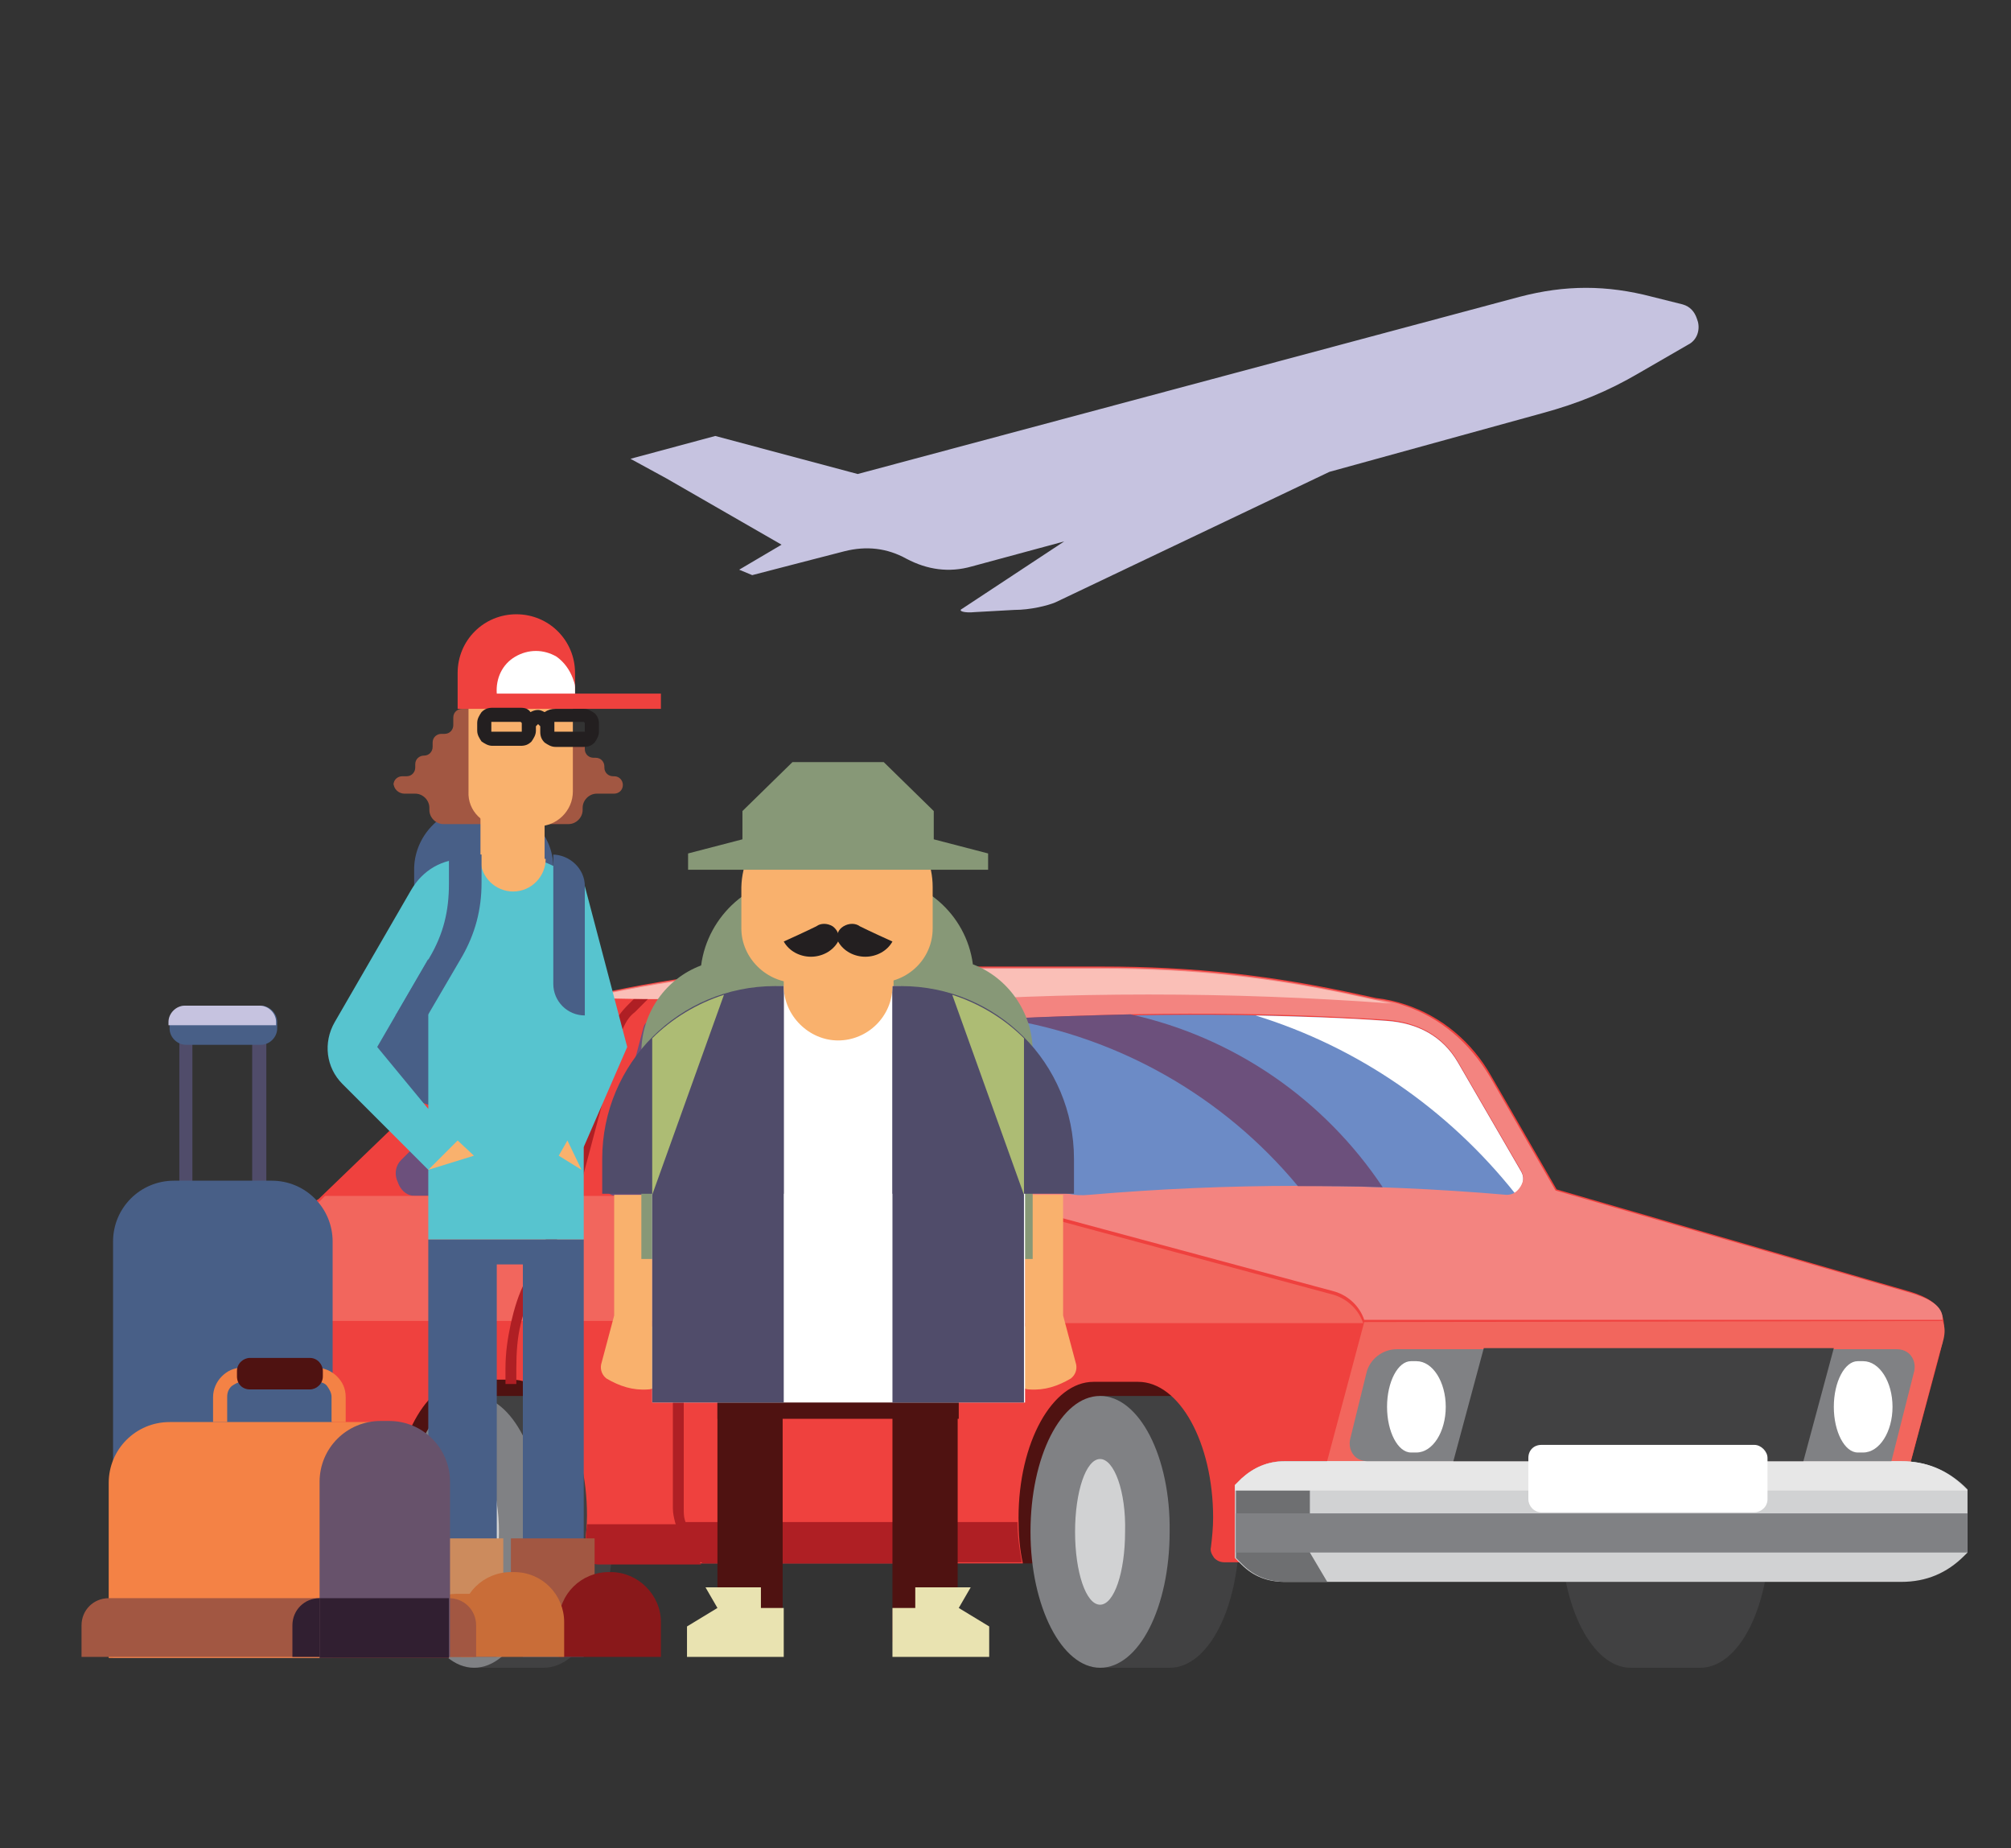 <?xml version="1.0" encoding="utf-8"?>
<!-- Generator: Adobe Illustrator 19.0.0, SVG Export Plug-In . SVG Version: 6.00 Build 0)  -->
<svg version="1.0" id="Layer_1" xmlns="http://www.w3.org/2000/svg" xmlns:xlink="http://www.w3.org/1999/xlink" x="0px" y="0px"
	 viewBox="0 0 185 170" style="enable-background:new 0 0 185 170;" xml:space="preserve">
<rect x="0" y="0" width="185" height="170" fill="#333333" stroke="none"/>
<style type="text/css">
	.st0{fill-rule:evenodd;clip-rule:evenodd;fill:#D1D2D3;}
	.st1{fill-rule:evenodd;clip-rule:evenodd;fill:#4F1211;}
	.st2{fill-rule:evenodd;clip-rule:evenodd;fill:#414142;}
	.st3{fill-rule:evenodd;clip-rule:evenodd;fill:#808184;}
	.st4{fill-rule:evenodd;clip-rule:evenodd;fill:#EF413E;}
	.st5{fill-rule:evenodd;clip-rule:evenodd;fill:#F2665D;}
	.st6{fill-rule:evenodd;clip-rule:evenodd;fill:#6E6F71;}
	.st7{fill-rule:evenodd;clip-rule:evenodd;fill:#E7E7E7;}
	.st8{fill-rule:evenodd;clip-rule:evenodd;fill:#6C8BC6;}
	.st9{fill-rule:evenodd;clip-rule:evenodd;fill:#FFFFFF;}
	.st10{fill-rule:evenodd;clip-rule:evenodd;fill:#6C507C;}
	.st11{fill-rule:evenodd;clip-rule:evenodd;fill:#F38480;}
	.st12{fill-rule:evenodd;clip-rule:evenodd;fill:#FABFB7;}
	.st13{fill-rule:evenodd;clip-rule:evenodd;fill:#AF1F24;}
	.st14{fill:#AF1F24;}
	.st15{fill-rule:evenodd;clip-rule:evenodd;fill:#C6C3E0;}
	.st16{fill-rule:evenodd;clip-rule:evenodd;fill:#485F87;}
	.st17{fill-rule:evenodd;clip-rule:evenodd;fill:#CC8B5D;}
	.st18{fill-rule:evenodd;clip-rule:evenodd;fill:#A25742;}
	.st19{fill-rule:evenodd;clip-rule:evenodd;fill:#89181A;}
	.st20{fill-rule:evenodd;clip-rule:evenodd;fill:#C96D38;}
	.st21{fill-rule:evenodd;clip-rule:evenodd;fill:#57C4CF;}
	.st22{fill-rule:evenodd;clip-rule:evenodd;fill:#F9B16D;}
	.st23{fill:#231F20;}
	.st24{fill-rule:evenodd;clip-rule:evenodd;fill:#E9E3B1;}
	.st25{fill-rule:evenodd;clip-rule:evenodd;fill:#879877;}
	.st26{fill-rule:evenodd;clip-rule:evenodd;fill:#504C6A;}
	.st27{fill-rule:evenodd;clip-rule:evenodd;fill:#ADBC74;}
	.st28{fill-rule:evenodd;clip-rule:evenodd;fill:#231F20;}
	.st29{fill:#504C6A;}
	.st30{fill-rule:evenodd;clip-rule:evenodd;fill:#F48245;}
	.st31{fill:#F48245;}
	.st32{fill-rule:evenodd;clip-rule:evenodd;fill:#67526B;}
	.st33{fill-rule:evenodd;clip-rule:evenodd;fill:#311F31;}
</style>
<g id="XMLID_34_">
	<g id="XMLID_96_">
		<path id="XMLID_145_" class="st0" d="M27.9,115h-5.8c-1.9,3.6-1.9,7.9,0,11.5h5.8V115z"/>
		<polygon id="XMLID_144_" class="st1" points="94.1,143.8 112.6,143.8 112.6,125.6 34.5,125.6 35.5,139.6 45.8,139.6 56.9,133.2 		
			"/>
		<path id="XMLID_143_" class="st2" d="M43.6,140c0,0.3,0,0.6,0,0.9c0,0.3,0,0.6,0,0.9v11.6H50c3.6,0,6.4-5.6,6.4-12.5
			c0-6.9-2.9-12.5-6.4-12.5h-6.4V140z"/>
		<path id="XMLID_142_" class="st3" d="M43.6,128.4c-3.6,0-6.4,5.6-6.4,12.5c0,6.9,2.9,12.5,6.4,12.5c3.6,0,6.4-5.6,6.4-12.5
			C50,134,47.1,128.4,43.6,128.4"/>
		<path id="XMLID_141_" class="st0" d="M43.6,134.2c-1.3,0-2.3,3-2.3,6.7c0,3.7,1,6.7,2.3,6.7c1.3,0,2.3-3,2.3-6.7
			C45.9,137.2,44.8,134.2,43.6,134.2"/>
		<path id="XMLID_140_" class="st2" d="M101.2,140c0,0.3,0,0.6,0,0.9c0,0.3,0,0.6,0,0.9v11.6h6.4c3.6,0,6.4-5.6,6.4-12.5
			c0-6.9-2.9-12.5-6.4-12.5h-6.4V140z"/>
		<path id="XMLID_139_" class="st3" d="M101.2,128.4c-3.6,0-6.4,5.6-6.4,12.5c0,6.9,2.9,12.5,6.4,12.5c3.6,0,6.4-5.6,6.4-12.5
			C107.7,134,104.8,128.4,101.2,128.4"/>
		<path id="XMLID_138_" class="st0" d="M101.2,134.2c-1.3,0-2.3,3-2.3,6.7c0,3.7,1,6.7,2.3,6.7c1.3,0,2.3-3,2.3-6.7
			C103.6,137.2,102.5,134.2,101.2,134.2"/>
		<path id="XMLID_137_" class="st2" d="M150,140c0,0.3,0,0.6,0,0.9c0,0.3,0,0.6,0,0.9v11.6h6.4c3.6,0,6.4-5.6,6.4-12.5
			c0-6.9-2.9-12.5-6.4-12.5H150V140z"/>
		<path id="XMLID_136_" class="st2" d="M150,128.4c-3.6,0-6.4,5.6-6.4,12.5c0,6.9,2.9,12.5,6.4,12.5c3.6,0,6.4-5.6,6.4-12.5
			C156.5,134,153.6,128.4,150,128.4"/>
		<path id="XMLID_135_" class="st2" d="M150,134.2c-1.3,0-2.3,3-2.3,6.7c0,3.7,1,6.7,2.3,6.7c1.3,0,2.3-3,2.3-6.7
			C152.4,137.2,151.3,134.2,150,134.2"/>
		<path id="XMLID_134_" class="st4" d="M55.1,143.8h39c-0.3-1.3-0.4-2.7-0.4-4.2c0-6.9,3.1-12.5,6.9-12.5h4.1
			c3.8,0,6.9,5.6,6.9,12.5c0,0.9-0.1,1.9-0.2,2.7c-0.1,0.4,0.1,0.7,0.3,1c0.3,0.3,0.6,0.4,1,0.4h60.6l5.1-19
			c0.9-3.4,0.6-4.9-2.7-5.9l-32.5-9.4l-6-10.4c-1.8-3.2-4.6-5.5-7.9-6.6h0l0,0c-0.9-0.3-1.8-0.5-2.7-0.6c-0.5-0.1-0.9-0.2-1.4-0.3
			c-8.2-1.8-15.4-2.6-23.8-2.6h-23c-8.4,0-15.6,0.8-23.8,2.6c-1.4,0.3-2.8,0.6-4.2,1c-5,1.2-6.4,3.7-10.2,7.3l-10.9,10.5l-3.9,2.2
			l-1.3,2.3c-2.1,3.7-2.1,7.8,0,11.5l6.3,10.9l3.8,2.2c0.4,0.2,0.9,0.2,1.3,0c0.4-0.2,0.6-0.6,0.7-1.1c0.3-6.4,3.3-11.4,6.8-11.4
			h4.1c3.8,0,6.9,5.6,6.9,12.5c0,0.9-0.1,1.9-0.2,2.7c0,0.4,0.1,0.7,0.3,1C54.4,143.7,54.7,143.8,55.1,143.8"/>
		<path id="XMLID_133_" class="st5" d="M174.8,138.1l3.5-13.2c0.3-1.2,0.9-2.3,0.4-3.4l-53.2,0.1l-4.4,16.5H174.8z"/>
		<path id="XMLID_132_" class="st0" d="M174.9,134.4h-56.7c-1.6,0-2.9,0.6-4,1.6l-0.6,0.6v6.7l0.6,0.6c1.1,1.1,2.4,1.6,4,1.6h56.7
			c2.3,0,4.2-0.8,5.8-2.4l0.3-0.3v-5.8l-0.3-0.3C179.1,135.2,177.2,134.4,174.9,134.4"/>
		<path id="XMLID_131_" class="st6" d="M122.1,134.4h-3.8c-1.6,0-2.9,0.6-4,1.6l-0.6,0.6v6.7l0.6,0.6c1.1,1.1,2.4,1.6,4,1.6h3.8
			l-1.6-2.7v-5.7L122.1,134.4z"/>
		<path id="XMLID_130_" class="st7" d="M174.9,134.4h-56.7c-1.6,0-2.9,0.6-4,1.6l-0.6,0.6v0.5H181l-0.3-0.3
			C179.1,135.2,177.2,134.4,174.9,134.4"/>
		<rect id="XMLID_129_" x="113.7" y="139.2" class="st3" width="67.3" height="3.6"/>
		<path id="XMLID_128_" class="st8" d="M91.2,93.9c12.1-0.7,24.3-0.8,36.4,0c2.8,0.2,5.1,1.4,6.5,3.8l5.8,10c0.3,0.5,0.3,1,0,1.5
			c-0.3,0.5-0.8,0.8-1.3,0.8c-12.8-1.1-25.6-1.1-38.4,0c-2.8,0.2-5.2-1.4-6.6-3.8l-4.7-8.2c-0.5-0.9-0.5-1.8,0-2.7
			C89.3,94.4,90.2,93.9,91.2,93.9"/>
		<path id="XMLID_127_" class="st9" d="M115.5,93.4c4,0.1,8.1,0.2,12.1,0.5c2.8,0.2,5.1,1.4,6.5,3.8l5.8,10c0.3,0.5,0.3,1,0,1.5
			c-0.1,0.2-0.3,0.4-0.5,0.6C133.2,102,124.9,96.3,115.5,93.4"/>
		<path id="XMLID_126_" class="st3" d="M174,134.4h-48.2c-0.5,0-1-0.2-1.3-0.6c-0.3-0.4-0.4-0.9-0.3-1.4l1.5-6.1
			c0.3-1.3,1.5-2.2,2.8-2.2h46c0.5,0,1,0.2,1.3,0.6c0.3,0.4,0.4,0.9,0.3,1.4L174,134.4z"/>
		<path id="XMLID_125_" class="st10" d="M85.7,108.2l-3.6-13.3c-0.2-0.6-0.7-1-1.4-1h-8.6c-0.8,0-1.4,0.6-1.4,1.4v13.3
			c0,0.8,0.6,1.4,1.4,1.4h12.2c0.5,0,0.8-0.2,1.1-0.6C85.7,109,85.8,108.6,85.7,108.2"/>
		<path id="XMLID_124_" class="st10" d="M65.8,108.7v-14c0-0.5-0.4-0.8-0.8-0.8h-5c-0.4,0-0.7,0.2-0.8,0.6l-3.7,13.9
			c-0.1,0.4,0,0.8,0.2,1.1c0.3,0.3,0.6,0.5,1,0.5l7.7,0C65.2,109.9,65.8,109.4,65.8,108.7"/>
		<path id="XMLID_123_" class="st10" d="M50,109.9l4.6-15c0.1-0.3,0-0.5-0.1-0.7c-0.2-0.2-0.4-0.3-0.7-0.3c-2.8,0-5.2,1.1-7.2,3.1
			l-9.7,9.7c-0.5,0.5-0.6,1.2-0.4,1.8l0.2,0.5c0.3,0.6,0.8,1,1.5,1L50,109.9z"/>
		<path id="XMLID_122_" class="st0" d="M30.5,137.4H27l-6.4-1.7v-5.6h5.1c2.5,0,4.6,2,4.7,4.5L30.5,137.4z"/>
		<path id="XMLID_121_" class="st9" d="M129.8,125.2c-1.2,0-2.2,1.9-2.2,4.2c0,2.3,1,4.2,2.2,4.2c0.2,0,0.4,0,0.5,0
			c1.5,0,2.7-1.9,2.7-4.2c0-2.3-1.2-4.2-2.7-4.2C130.1,125.2,129.9,125.2,129.8,125.2"/>
		<polygon id="XMLID_120_" class="st2" points="168.7,124 165.9,134.4 133.7,134.4 136.5,124 		"/>
		<path id="XMLID_119_" class="st9" d="M161.4,132.9h-19.6c-0.7,0-1.2,0.5-1.2,1.2v3.8c0,0.6,0.5,1.2,1.2,1.2h19.6
			c0.6,0,1.2-0.5,1.2-1.2v-3.8C162.6,133.5,162,132.9,161.4,132.9"/>
		<path id="XMLID_110_" class="st11" d="M125.6,122.1C125.6,122.1,125.6,122.1,125.6,122.1C125.6,122.1,125.6,122.1,125.6,122.1
			 M125.6,122.4C125.6,122.4,125.6,122.3,125.6,122.4C125.6,122.3,125.6,122.4,125.6,122.4z M125.6,122.5
			C125.6,122.4,125.6,122.4,125.6,122.5C125.6,122.4,125.6,122.4,125.6,122.5z M125.6,123.5C125.6,123.5,125.6,123.4,125.6,123.5
			C125.6,123.4,125.6,123.5,125.6,123.5z M176.3,132.5L176.3,132.5L176.3,132.5z M178.3,124.9l-2,7.6l2-8.5h-9.6l-31.5,0l41.1,0
			l-2,8.5L178.3,124.9z M82.5,91.8H69.7H59h-5.2c0.2-0.1,0.5-0.1,0.7-0.2c8.2-1.8,15.4-2.6,23.8-2.6h23c8.4,0,15.6,0.8,23.8,2.6
			c0.5,0.1,0.9,0.2,1.4,0.3c0.9,0.1,1.9,0.3,2.7,0.6l0,0h0c3.3,1.1,6,3.4,7.9,6.6l6,10.4l32.6,9.4c1.7,0.5,3.1,1.2,3,2.5l-53.2,0
			l0,0c-0.4-1.2-1.4-2.2-2.7-2.6l-33.4-9l-3.7-13.7c-0.4-1.6-1.2-2.9-2.3-4.1C83.1,92,82.8,91.8,82.5,91.8z M100.2,109.9
			c12.8-1.1,25.6-1.1,38.4,0c0.6,0,1-0.3,1.3-0.8c0.3-0.5,0.3-1,0-1.5l-5.8-10c-1.4-2.4-3.8-3.6-6.5-3.8c-12.1-0.8-24.3-0.7-36.4,0
			c-1,0.1-1.8,0.5-2.3,1.3c-0.5,0.9-0.5,1.8,0,2.7l4.7,8.2C95,108.6,97.4,110.2,100.2,109.9z"/>
		<path id="XMLID_109_" class="st12" d="M54,91.8l5.3,0.1h10.4h12.8c0.3,0,0.6,0.1,0.8,0.4c14.9-1.1,29.8-1.1,44.7,0
			c-0.5-0.1-0.9-0.2-1.4-0.3c-0.5-0.1-0.9-0.2-1.4-0.3c-8.2-1.8-15.4-2.6-23.8-2.6H78.3c-8.4,0-15.6,0.8-23.9,2.6L54,91.8L54,91.8z"
			/>
		<path id="XMLID_108_" class="st9" d="M170.9,125.2c-1.2,0-2.2,1.9-2.2,4.2c0,2.3,1,4.2,2.2,4.2c0.2,0,0.4,0,0.5,0
			c1.5,0,2.7-1.9,2.7-4.2c0-2.3-1.2-4.2-2.7-4.2C171.3,125.2,171.1,125.2,170.9,125.2"/>
		<path id="XMLID_107_" class="st13" d="M87.1,143.8l-1.4-2.4l-0.2-0.3c-0.2-0.3-0.3-0.7-0.5-1.1h8.6c0,1.3,0.2,2.6,0.4,3.7H87.1z"
			/>
		<path id="XMLID_106_" class="st13" d="M85.7,141.4l1.4,2.4l-22.5,0l-1.5-2.7c-0.2-0.3-0.3-0.7-0.4-1.1H81h4.1
			c0.1,0.4,0.3,0.7,0.5,1.1L85.7,141.4z"/>
		<path id="XMLID_105_" class="st13" d="M63,141.2l1.5,2.7l-8.3,0h-1.1c-0.4,0-0.7-0.1-1-0.4c-0.3-0.3-0.4-0.6-0.3-1
			c0.1-0.7,0.1-1.5,0.2-2.3h2.4h6.1C62.6,140.5,62.8,140.8,63,141.2"/>
		<path id="XMLID_104_" class="st5" d="M86.1,118.3l3.2-8.2l33.4,9c1.3,0.4,2.3,1.4,2.7,2.6H85.2C85.4,120.5,85.7,119.4,86.1,118.3"
			/>
		<path id="XMLID_103_" class="st5" d="M89.3,110l-3.2,8.2c-0.4,1.1-0.8,2.2-1,3.3H62.8c0.3-1.3,0.8-2.5,1.4-3.8L68,110H89.3z"/>
		<path id="XMLID_102_" class="st5" d="M68,110l-3.8,7.7c-0.6,1.3-1.1,2.5-1.4,3.8H47.5c0.3-1.3,0.8-2.5,1.4-3.8l3.8-7.7H68z"/>
		<path id="XMLID_101_" class="st5" d="M52.7,110l-3.8,7.7c-0.6,1.3-1.1,2.5-1.4,3.8H27.9h-5.3c-0.2-2.2,0.4-4.5,1.6-6.5l1.3-2.3
			l3.9-2.2l0.5-0.5H52.7z"/>
		<path id="XMLID_100_" class="st14" d="M86.9,143.8l-1.7-2.9c-0.2-0.3-0.3-0.7-0.4-1c-0.1-0.4-0.1-0.7-0.1-1.1v-13.9h0
			c0-1.2,0.1-2.3,0.3-3.3c0.2-1.1,0.5-2.1,0.9-3.2l3.3-8.4l-0.9,0l-3.2,8.1c-0.4,1.1-0.8,2.2-1,3.3c-0.2,1.1-0.3,2.3-0.3,3.5h0
			l0,13.9c0,0.5,0,0.9,0.2,1.3c0.1,0.4,0.3,0.8,0.5,1.2l1.4,2.5L86.9,143.8z"/>
		<path id="XMLID_99_" class="st14" d="M69.2,91.8L69.2,91.8c-0.6,0.7-0.9,1.3-1.2,2c-0.3,0.7-0.4,1.4-0.4,2.2l0,0v13.8l-3.8,7.7
			c-0.7,1.3-1.1,2.7-1.4,4c-0.3,1.4-0.5,2.7-0.5,4.2v13c0,0.5,0.1,0.9,0.2,1.3c0.1,0.4,0.3,0.8,0.5,1.2l0,0l1.4,2.5l0.5,0H65v0v-0.1
			l-0.1-0.1l-1.5-2.7l0,0c-0.2-0.3-0.3-0.7-0.4-1c-0.1-0.3-0.1-0.7-0.1-1.1v-13c0-1.4,0.1-2.8,0.4-4c0.3-1.3,0.8-2.5,1.4-3.8
			l3.8-7.8l0-0.1v-0.1V96l0,0c0-0.7,0.1-1.3,0.3-1.9c0.2-0.6,0.5-1.1,1-1.7l0.6-0.6L69.2,91.8z"/>
		<path id="XMLID_98_" class="st14" d="M47.5,127.2v-1.4c0-1.4,0.1-2.8,0.4-4c0.3-1.3,0.8-2.5,1.4-3.8l3.8-7.8l0,0l0,0L57,95.5
			c0.1-0.5,0.3-0.9,0.5-1.3c0.2-0.4,0.5-0.8,0.9-1.1l0,0l1.2-1.2l-1.3,0l-0.6,0.6v0c-0.4,0.4-0.8,0.9-1,1.3c-0.3,0.5-0.5,1-0.6,1.6
			l-3.9,14.5l-3.8,7.8c-0.7,1.3-1.1,2.7-1.4,4c-0.3,1.4-0.5,2.7-0.5,4.2v1.4H47.5z"/>
		<path id="XMLID_97_" class="st10" d="M119.4,109.1c2.6,0,5.2,0,7.8,0.1c-5.4-8.1-13.7-13.8-23.2-15.9c-3.9,0.1-7.7,0.2-11.6,0.4
			C103,95.4,112.6,100.9,119.4,109.1"/>
	</g>
	<path id="XMLID_95_" class="st15" d="M122.3,43.4L97.1,55.4c-0.7,0.3-2.3,0.7-3.8,0.7l-3.6,0.2c-1,0.1-1.6-0.1-1.2-0.3l9.4-6.2
		l-8.5,2.3c-2.1,0.6-4.1,0.3-6-0.7c-1.8-1-3.7-1.2-5.7-0.7l-3.1,0.8l-5.4,1.4L68,52.4l3.9-2.3L61.3,44L58,42.2l7.8-2.1l13.1,3.5
		l60.9-16.3c4.2-1.1,8-1.1,12.2,0l2.8,0.7c0.7,0.2,1.1,0.7,1.3,1.3l0.1,0.3c0.2,0.8-0.1,1.7-0.9,2.1l-4.5,2.6
		c-2.9,1.7-5.6,2.8-8.9,3.7L122.3,43.4z"/>
	<g id="XMLID_70_">
		<path id="XMLID_94_" class="st16" d="M43.8,74.2h1.5c3.1,0,5.6,2.5,5.6,5.6v6.7h-0.5v8.3c0,3.9-3.2,7.1-7.1,7.1h-1.9
			c-3.9,0-7.1-3.2-7.1-7.1v-6c0-1.1,0.7-2,1.6-2.3c1.3-0.5,2.2-1.7,2.2-3.1v-3.6C38.2,76.7,40.8,74.2,43.8,74.2"/>
		<polygon id="XMLID_93_" class="st16" points="39.4,114 39.4,152.4 45.7,152.4 45.7,116.3 48.1,116.3 48.1,152.4 53.7,152.4 
			53.7,115.8 53.7,114 		"/>
		<rect id="XMLID_92_" x="38.6" y="141.5" class="st17" width="7.7" height="6.8"/>
		<rect id="XMLID_91_" x="47" y="141.5" class="st18" width="7.7" height="6.8"/>
		<path id="XMLID_90_" class="st19" d="M51.4,152.4h9.4v-3.2c0-2.5-2.1-4.6-4.6-4.6H56c-2.5,0-4.6,2-4.6,4.6V152.4z"/>
		<path id="XMLID_89_" class="st20" d="M37.7,152.4h5.8v-5.8H42c-2.4,0-4.3,1.9-4.3,4.3V152.4z"/>
		<path id="XMLID_88_" class="st20" d="M42.5,152.4h9.4v-3.2c0-2.5-2-4.6-4.6-4.6h-0.3c-2.5,0-4.6,2-4.6,4.6V152.4z"/>
		<path id="XMLID_85_" class="st21" d="M39.4,107.6l-7.9-7.9c-1.5-1.5-1.8-3.8-0.7-5.7l7-12.1c1.1-1.9,2.9-2.9,5-2.9h5.5
			c3,0,5.4,2.4,5.4,5.4V114H39.4V107.6z M39.4,88.2l-4.7,8.1l4.7,5.7V88.2z"/>
		<polygon id="XMLID_84_" class="st22" points="39.4,107.6 42.1,104.9 43.6,106.3 		"/>
		<path id="XMLID_83_" class="st18" d="M43,65.2h-0.5c-0.4,0-0.8,0.3-0.8,0.8v0.7c0,0.4-0.3,0.8-0.8,0.8h-0.3
			c-0.4,0-0.8,0.3-0.8,0.8v0.4c0,0.4-0.3,0.8-0.8,0.8H39c-0.4,0-0.8,0.3-0.8,0.8v0.3c0,0.4-0.3,0.8-0.8,0.8h-0.4
			c-0.4,0-0.8,0.3-0.8,0.8V72c0,0.6,0.5,1,1,1h1c0.7,0,1.3,0.6,1.3,1.3v0.2c0,0.7,0.6,1.3,1.3,1.3h11.5c0.7,0,1.3-0.6,1.3-1.3v-0.2
			c0-0.7,0.6-1.3,1.3-1.3h1.6c0.4,0,0.8-0.3,0.8-0.8v0c0-0.4-0.3-0.8-0.8-0.8h-0.1c-0.4,0-0.8-0.3-0.8-0.8v-0.1
			c0-0.4-0.3-0.8-0.8-0.8h-0.2c-0.4,0-0.8-0.3-0.8-0.8v-0.8h-0.6c-0.4,0-0.8-0.3-0.8-0.8v-0.3c0-0.4-0.3-0.8-0.8-0.8h-0.6V66
			c0-0.4-0.3-0.8-0.8-0.8H43z"/>
		<path id="XMLID_82_" class="st22" d="M50.2,79c0,1.6-1.3,3-3,3c-1.6,0-3-1.3-3-3v0V73h5.9V79z"/>
		<path id="XMLID_81_" class="st22" d="M46.2,76h3.3c1.7,0,3.2-1.4,3.2-3.2V62.2c0-2.6-2.2-4.8-4.8-4.8h0c-2.6,0-4.8,2.2-4.8,4.8
			v10.6C43,74.6,44.5,76,46.2,76"/>
		<path id="XMLID_80_" class="st4" d="M52.9,63.8v-1.9c0-3-2.4-5.4-5.4-5.4h0c-3,0-5.4,2.4-5.4,5.4v1.9v1.4h18.7v-1.4H52.9z"/>
		<path id="XMLID_76_" class="st23" d="M53.7,66.4h-2.6c0,0-0.1,0-0.1,0v0c0,0,0,0.1,0,0.1v0.7c0,0,0,0.1,0,0.1l0,0c0,0,0.1,0,0.1,0
			h2.6c0,0,0.1,0,0.1,0h0c0,0,0-0.1,0-0.1v-0.7C53.8,66.5,53.8,66.5,53.7,66.4C53.7,66.4,53.7,66.4,53.7,66.4 M47.9,66.4h-2.6
			c0,0-0.1,0-0.1,0v0c0,0,0,0.1,0,0.1v0.7c0,0,0,0.1,0,0.1l0,0c0,0,0,0,0.1,0h2.6c0,0,0.1,0,0.1,0l0,0c0,0,0-0.1,0-0.1v-0.7
			C48,66.5,48,66.5,47.9,66.4C48,66.4,47.9,66.4,47.9,66.4z M51.1,65.2h2.6c0.4,0,0.7,0.2,1,0.4c0.3,0.3,0.4,0.6,0.4,1v0.7
			c0,0.4-0.2,0.7-0.4,1v0c-0.3,0.3-0.6,0.4-1,0.4h-2.6c-0.4,0-0.7-0.2-1-0.4v0h0c-0.3-0.3-0.4-0.6-0.4-1v-0.5l-0.2-0.2h0l0,0
			l-0.2,0.2v0.4c0,0.4-0.2,0.7-0.4,1v0c-0.3,0.3-0.6,0.4-1,0.4h-2.6c-0.4,0-0.7-0.2-1-0.4v0h0c-0.2-0.3-0.4-0.6-0.4-1v-0.7
			c0-0.4,0.2-0.7,0.4-1h0c0.3-0.3,0.6-0.4,1-0.4h2.6c0.4,0,0.7,0.1,0.9,0.4c0.2-0.1,0.4-0.2,0.7-0.2c0.2,0,0.4,0.1,0.6,0.2
			C50.4,65.3,50.7,65.2,51.1,65.2z"/>
		<polygon id="XMLID_75_" class="st21" points="53.8,81.5 57.7,96.3 53.7,105.5 52.9,105.5 48.4,95 50.8,79.6 		"/>
		<path id="XMLID_74_" class="st16" d="M36.4,93.4l3.1-5.3c1.3-2.2,1.8-4.3,1.8-6.8v-2.7h3v2.6c0,2.5-0.6,4.7-1.8,6.8l-3.1,5.3H36.4
			z"/>
		<path id="XMLID_73_" class="st16" d="M50.8,78.6L50.8,78.6c1.6,0,3,1.3,3,2.9v11.9h0c-1.6,0-2.9-1.3-2.9-2.9V78.6z"/>
		<polygon id="XMLID_72_" class="st22" points="53.5,107.6 52.2,104.9 51.4,106.3 		"/>
		<path id="XMLID_71_" class="st9" d="M45.7,63.8h7h0.2v-0.6c0-0.3-0.1-0.5-0.2-0.8c-0.3-0.8-0.8-1.5-1.5-2c-1.2-0.7-2.6-0.7-3.8,0
			C46.2,61.1,45.6,62.4,45.7,63.8"/>
	</g>
	<g id="XMLID_49_">
		<path id="XMLID_69_" class="st22" d="M97.8,109.9h-3.5v12.1l-1.8,0.5l1.2,4.5c0.1,0.5,0.5,0.8,1,0.8c1.4,0.1,2.6-0.3,3.8-1
			c0.4-0.3,0.6-0.8,0.5-1.3l-1.2-4.5V109.9z"/>
		<path id="XMLID_68_" class="st22" d="M56.5,109.9H60v12.1l1.8,0.5l-1.2,4.5c-0.1,0.5-0.5,0.8-1,0.8c-1.4,0.1-2.6-0.3-3.8-1
			c-0.4-0.3-0.6-0.8-0.5-1.3l1.2-4.5V109.9z"/>
		<rect id="XMLID_67_" x="66" y="126.1" class="st1" width="22.2" height="4.4"/>
		<rect id="XMLID_66_" x="82.1" y="128.8" class="st1" width="6" height="22.2"/>
		<rect id="XMLID_65_" x="66" y="128.8" class="st1" width="6" height="22.2"/>
		<polygon id="XMLID_64_" class="st24" points="63.2,152.4 63.2,149.6 66,147.9 64.9,146 70,146 70,147.9 72.1,147.9 72.1,152.4 
			63.2,152.4 		"/>
		<polygon id="XMLID_63_" class="st24" points="91,152.4 91,149.6 88.2,147.9 89.3,146 84.2,146 84.2,147.9 82.1,147.9 82.1,152.4 
			91,152.4 		"/>
		<path id="XMLID_62_" class="st25" d="M89.5,88.7c3.2,1.2,5.5,4.4,5.5,8v19.1h-36V96.8c0-3.7,2.3-6.8,5.5-8
			c0.6-4.6,4.6-8.2,9.4-8.2h6C84.9,80.5,88.9,84.1,89.5,88.7"/>
		<path id="XMLID_61_" class="st9" d="M72.1,90.7h10.1c6.7,0,12.1,5.4,12.1,12.1V129H60v-26.2C60,96.1,65.4,90.7,72.1,90.7"/>
		<path id="XMLID_60_" class="st22" d="M76,74h2.2c4.2,0,7.6,3.4,7.6,7.6v3.8c0,2.8-2.3,5-5.1,5h-7.4c-2.8,0-5.1-2.3-5.1-5v-3.8
			C68.3,77.4,71.8,74,76,74"/>
		<path id="XMLID_59_" class="st26" d="M82.9,90.7h-0.8v19.1h16.7v-3.2C98.8,97.8,91.7,90.7,82.9,90.7"/>
		<path id="XMLID_58_" class="st26" d="M72.1,129V90.7c-6.7,0-12.1,5.4-12.1,12.1V129H72.1z"/>
		<path id="XMLID_57_" class="st26" d="M82.1,90.7V129h12.1v-26.2C94.2,96.1,88.8,90.7,82.1,90.7"/>
		<path id="XMLID_56_" class="st26" d="M71.3,90.7h0.8v19.1H55.4v-3.2C55.4,97.8,62.5,90.7,71.3,90.7"/>
		<path id="XMLID_55_" class="st27" d="M60,95.5c1.8-1.8,4.1-3.2,6.6-4L60,109.9V95.5z"/>
		<path id="XMLID_54_" class="st22" d="M82.1,90.7c0,2.8-2.3,5-5,5s-5-2.3-5-5V80.6h10.1V90.7z"/>
		<path id="XMLID_53_" class="st27" d="M94.2,95.5c-1.8-1.8-4.1-3.2-6.6-4l6.6,18.4V95.5z"/>
		<polygon id="XMLID_52_" class="st25" points="63.3,80 68.3,80 85.9,80 90.9,80 90.9,78.5 85.9,77.2 85.9,77.2 85.9,74.6 
			81.3,70.1 72.9,70.1 68.3,74.6 68.3,77.2 68.3,77.2 63.3,78.5 		"/>
		<path id="XMLID_51_" class="st28" d="M75.1,85.2c0.4-0.3,1-0.3,1.5,0c0.4,0.3,0.7,0.8,0.5,1.4c-0.5,0.9-1.5,1.4-2.5,1.4
			c-1,0-2-0.5-2.5-1.4C74.1,85.7,75.1,85.2,75.1,85.2"/>
		<path id="XMLID_50_" class="st28" d="M79.1,85.2c-0.4-0.3-1-0.3-1.5,0c-0.5,0.3-0.7,0.8-0.5,1.4c0.5,0.9,1.5,1.4,2.5,1.4
			c1,0,2-0.5,2.5-1.4C80.1,85.7,79.1,85.2,79.1,85.2"/>
	</g>
	<g id="XMLID_35_">
		<path id="XMLID_46_" class="st29" d="M23.9,112.4h-6.8h-0.6v-0.6V94.3v-0.6h0.6h6.8h0.6v0.6v17.4v0.6H23.9z M17.7,111.1h5.5V94.9
			h-5.5V111.1z"/>
		<path id="XMLID_45_" class="st16" d="M16,108.6H25c3.1,0,5.6,2.5,5.6,5.6v38.3H10.4v-38.3C10.4,111.1,12.9,108.6,16,108.6"/>
		<path id="XMLID_44_" class="st16" d="M17.1,96.1H24c0.8,0,1.5-0.7,1.5-1.5V94c0-0.8-0.7-1.5-1.5-1.5h-6.9c-0.8,0-1.5,0.7-1.5,1.5
			v0.6C15.6,95.4,16.3,96.1,17.1,96.1"/>
		<path id="XMLID_43_" class="st15" d="M25.4,94.3V94c0-0.8-0.7-1.5-1.5-1.5h-6.9c-0.8,0-1.5,0.7-1.5,1.5v0.3H25.4z"/>
		<path id="XMLID_42_" class="st30" d="M15.6,130.8h20.1c3.1,0,5.6,2.5,5.6,5.6v16.1H10v-16.1C10,133.3,12.5,130.8,15.6,130.8"/>
		<path id="XMLID_41_" class="st18" d="M7.5,152.4h36.3v-2.9c0-1.4-1.1-2.5-2.5-2.5H10c-1.4,0-2.5,1.1-2.5,2.5V152.4z"/>
		<path id="XMLID_40_" class="st31" d="M30.5,130.8v-2.3c0-0.4-0.2-0.7-0.4-1l0,0c-0.2-0.3-0.6-0.4-1-0.4h-6.8c-0.4,0-0.7,0.2-1,0.4
			c-0.3,0.3-0.4,0.6-0.4,1v2.3h-1.3v-2.3c0-0.7,0.3-1.4,0.8-1.9c0.5-0.5,1.1-0.8,1.9-0.8h6.8c0.7,0,1.4,0.3,1.9,0.8l0,0l0,0
			c0.5,0.5,0.8,1.1,0.8,1.9v2.3H30.5z"/>
		<path id="XMLID_39_" class="st1" d="M23,127.8h5.5c0.6,0,1.2-0.5,1.2-1.2v-0.5c0-0.6-0.5-1.2-1.2-1.2H23c-0.6,0-1.2,0.5-1.2,1.2
			v0.5C21.8,127.3,22.3,127.8,23,127.8"/>
		<path id="XMLID_38_" class="st32" d="M41.3,152.4H29.4v-16.1c0-3.1,2.5-5.6,5.6-5.6h0.8c3.1,0,5.6,2.5,5.6,5.6V152.4z"/>
		<rect id="XMLID_37_" x="29.4" y="147" class="st33" width="11.9" height="5.5"/>
		<path id="XMLID_36_" class="st33" d="M29.4,152.4V147c-1.4,0-2.5,1.1-2.5,2.5v2.9H29.4z"/>
	</g>
</g>
</svg>
